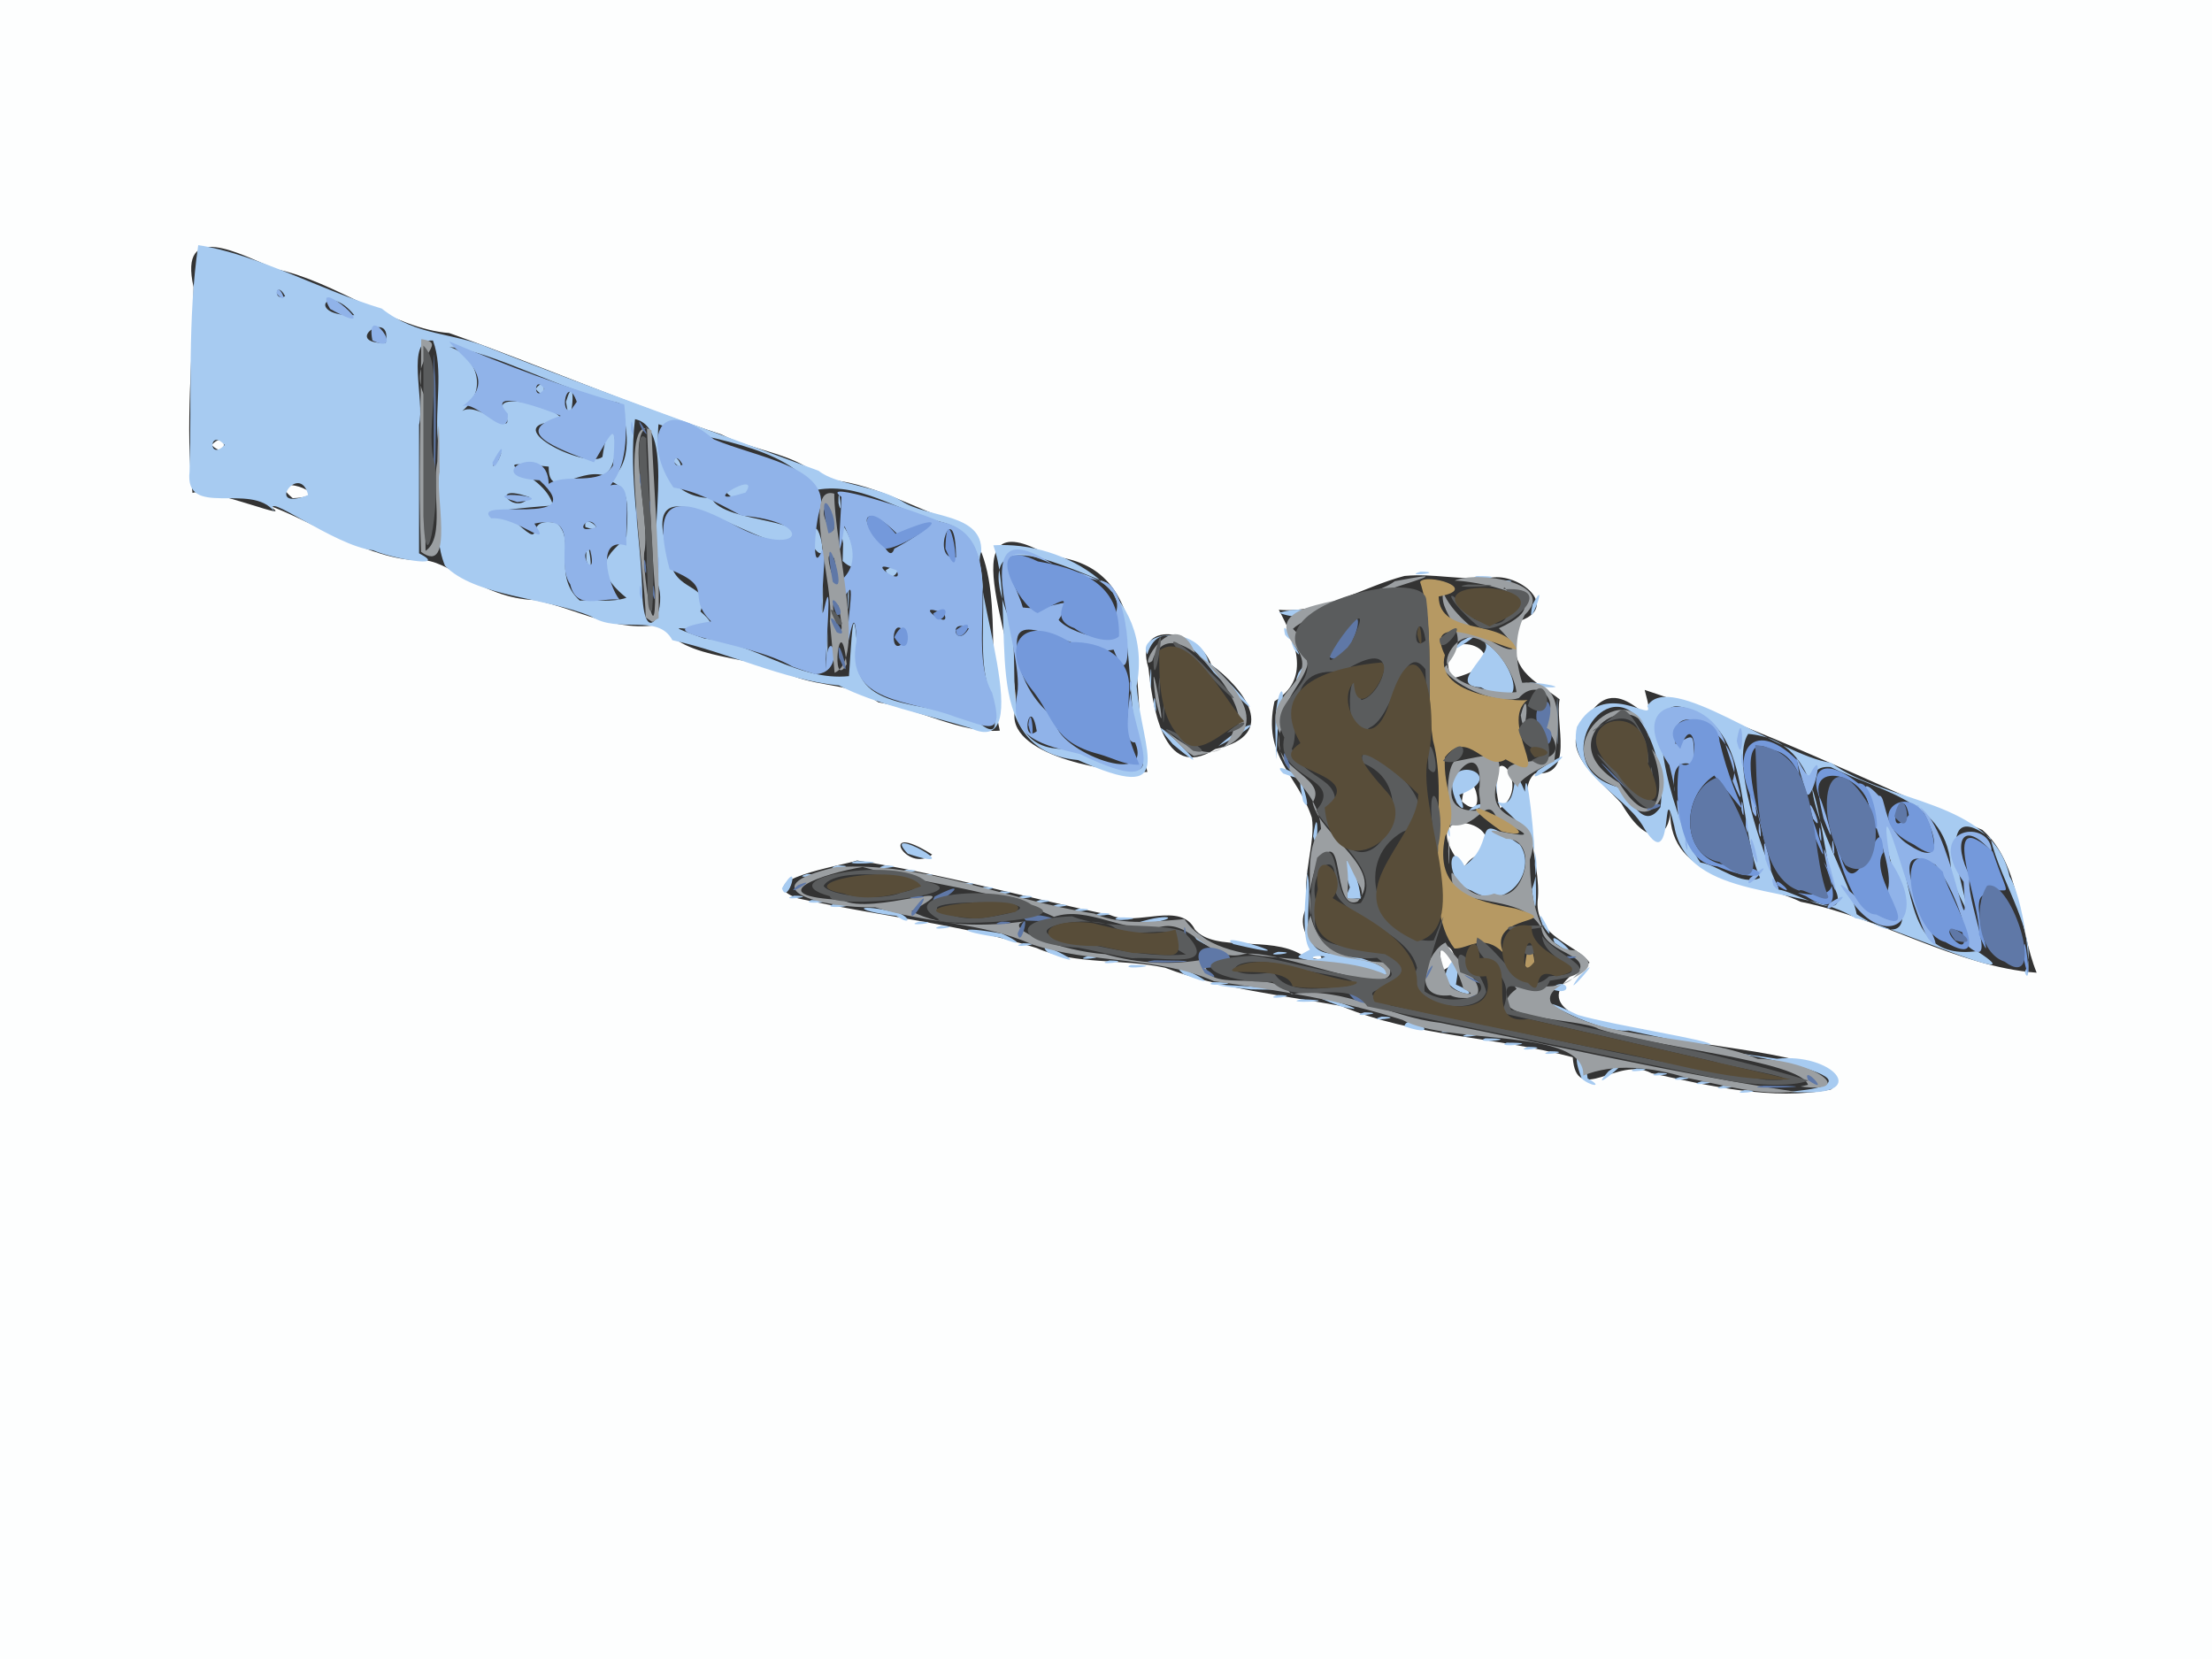 <?xml version="1.0" encoding="UTF-8" standalone="no"?>
<!-- Created with Inkscape (http://www.inkscape.org/) -->

<svg
   version="1.1"
   id="svg1"
   width="163.84"
   height="122.88"
   viewBox="0 0 163.84 122.88"
   xmlns="http://www.w3.org/2000/svg"
   xmlns:svg="http://www.w3.org/2000/svg">
  <rect x="0" y="0" width="163.84" height="122.88" fill="#333333" stroke="none"/>
  <defs
     id="defs1" />
  <g
     id="g1">
    <g
       id="g2">
      <path
         style="fill:#fdfefe"
         d="M 0,61.44 C 0,40.96 0,20.48 0,0 c 54.613,0 109.227,0 163.84,0 0,40.96 0,81.92 0,122.88 -54.613,0 -109.227,0 -163.84,0 C 0,102.4 0,81.92 0,61.44 Z m 136.045,18.904 c -0.595,-2.59 -10.786,-2.579 -14.387,-4.09 -4.618,-0.326 -9.03,-1.982 -3.922,-4.946 -0.982,-1.377 -4,-1.899 -3.85,-4.555 0.375,-2.859 -1.857,-8.27 -0.175,-9.473 2.979,0.278 1.435,-3.693 1.809,-5.482 -1.895,-1.481 -3.976,-2.063 -3.146,-5.739 3.202,-0.975 0.406,-3.465 -1.712,-3.299 -2.665,0.255 -4.374,-0.312 -6.632,-0.1 -3.109,0.804 -6.022,2.805 -9.311,2.505 1.357,2.537 2.316,5.175 -0.318,6.779 -0.915,4.138 1.702,5.392 2.764,8.618 0.305,1.818 -0.747,4.24 -0.336,6.567 -1.612,2.545 3.394,4.789 -0.408,3.599 C 94.061,69.267 90.001,70.574 88.507,68.853 87.455,66.713 84.201,68.66 82.241,67.777 75.989,66.492 69.734,64.711 63.485,63.736 c -1.163,0.394 -8.097,1.486 -4.365,2.808 5.894,1.302 12.077,1.909 17.662,3.673 2.851,1.267 6.294,0.768 9.514,1.462 4.053,1.56 8.963,2.079 13.036,2.834 5.443,2.293 11.403,2.245 17.158,3.796 0.264,3.678 3.347,-0.141 5.826,1.177 4.33,0.959 8.967,2.052 13.29,1.214 l 0.317,-0.259 z m -29.152,-8.488 c -1.048,-3.507 2.232,-0.988 0,0 z m 0.958,-8.307 c -2.96,-4.432 4.868,-2.333 1.28,-0.039 -0.75,0.445 -0.959,1.713 -1.28,0.039 z m 0.424,-4.19 c 0.508,-3.962 2.297,2.041 0,0 z m 2.715,0.095 c -1.023,-5.453 2.66,-1.358 0.129,0.414 l -0.122,-0.391 z m -3.577,-9.427 c -1.339,-4.471 6.129,-1.36 0.321,0.184 l -0.321,-0.184 z m 43.439,22.018 c -1.369,-3.362 -1.169,-8.081 -4.023,-10.577 -8.3,-3.534 -16.448,-7.567 -25.01,-10.367 1.351,4.941 -1.878,-2.505 -4.349,2.276 -2.287,2.143 1.171,4.473 2.622,6.134 2.128,3.647 3.621,2.269 3.61,0.566 -0.036,5.24 6.046,4.968 9.672,6.718 5.922,1.183 11.602,4.813 17.479,5.251 z M 69.046,63.297 c -4.152,-2.628 -1.931,1.473 0,0 z m 15.937,-6.121 c -1.466,-5.796 0.898,-15.319 -7.239,-15.988 -8.137,-4.758 -1.711,7.894 -2.601,11.655 -0.327,3.276 7.594,4.487 9.84,4.333 z m 5.028,-1.693 c 4.836,-1.052 2.079,-4.526 -0.293,-6.247 -0.919,-2.644 -5.807,-3.437 -4.659,0.221 0.296,2.584 1.013,8.566 4.952,6.027 z M 74.057,54.117 C 72.899,49.445 74.691,42.004 71.33,38.817 67.819,37.819 64.538,35.563 60.853,35.52 59.219,33.602 55.776,33.424 53.443,32.183 46.618,29.956 40.038,27.066 33.264,24.666 29.229,24.369 24.827,20.834 20.429,19.929 c -2.659,-1.118 -7.222,-3.647 -6.091,1.336 -0.038,5.049 -0.651,10.304 -0.08,15.244 1.34,-0.481 8.131,2.437 5.582,0.908 2.995,1.039 7.654,4.127 11.223,4.069 2.145,-0.122 4.489,2.816 8.552,2.961 3.112,0.626 6.108,2.495 9.347,1.775 1.721,2.811 6.758,2.231 9.707,3.831 2.414,0.903 4.355,0.539 6.389,1.966 2.991,0.492 6.163,2.322 8.999,2.098 z M 21.68,36.899 c -2.543,-2.116 3.813,-0.149 0,0 z m -6,-3.939 c 1.178,-1.288 1.228,1.252 0,0 z"
         id="path10" />
      <path
         style="fill:#a7cbf1"
         d="m 129.22,80.741 c 2.033,0.04 -1.448,0.422 0,0 z m 4.927,-0.077 c 6.358,-1.214 -13.186,-3.764 -2.532,-2.244 4.042,-0.452 6.88,2.664 1.941,2.484 -1.887,-0.002 -0.247,-0.087 0.591,-0.24 z M 127.62,80.421 c 2.033,0.04 -1.448,0.422 0,0 z m -10.466,-0.541 c -0.965,-2.463 0.248,-1.817 0.44,-0.006 1.29,0.717 0.142,0.568 -0.44,0.006 z m 8.866,0.221 c 2.033,0.04 -1.448,0.422 0,0 z m -6.893,-0.741 c 3.36,-2.4 -2.043,2.318 0,0 z m 5.293,0.421 c 2.033,0.04 -1.448,0.422 0,0 z m -1.6,-0.32 c 2.033,0.04 -1.448,0.422 0,0 z m -1.6,-0.32 c 2.033,0.04 -1.448,0.422 0,0 z m -6.4,-1.28 c 2.033,0.04 -1.448,0.422 0,0 z m -1.6,-0.32 c 2.033,0.04 -1.448,0.422 0,0 z m -1.62,-0.313 c 3.037,0.007 -1.048,0.43 0,0 z m 9.04,-0.892 c -2.689,0.226 -8.761,-3.548 -3.749,-1.155 2.692,0.787 10.07,1.898 9.81,2.204 -2.046,-0.089 -4.059,-0.648 -6.061,-1.049 z M 110,76.908 c 3.037,0.007 -1.048,0.43 0,0 z m -1.26,-0.327 c 2.033,0.04 -1.448,0.422 0,0 z m -4.724,-0.562 c 0.303,-1.161 3.19,1.062 0,0 z m 3.124,0.242 c 2.033,0.04 -1.448,0.422 0,0 z m -4.8,-0.96 c 2.033,0.04 -1.448,0.422 0,0 z m -1.28,-0.32 c 2.033,0.04 -1.448,0.422 0,0 z m -1.7,-0.421 c -5.451,-2.051 3.851,0.853 0,0 z m -2.954,-0.542 c 3.619,0.106 -1.793,0.352 0,0 z m -1.746,-0.317 c 2.033,0.04 -1.448,0.422 0,0 z m -2.02,-0.421 c -7.872,-0.805 6.617,0.153 0,0 z M 107.28,72.829 c -0.917,-0.401 1.239,-3.67 0.56,0.099 2.18,0.915 0.214,0.909 -0.56,-0.099 z m 7.6,0.421 c 1.184,-1.099 1.825,0.684 0,0 z M 89.84,72.748 c 3.037,0.007 -1.048,0.43 0,0 z M 116.96,72.32 c 2.407,-2.329 -1.659,2.28 0,0 z m -29.28,-0.16 c -1.864,-1.551 4.279,1.695 0,0 z m 11.04,-0.636 c -3.022,-0.728 -3.027,-0.432 -1.696,-1.188 -0.869,-1.145 -0.006,-6.106 -0.237,-5.767 0.683,1.987 -1.052,5.979 1.923,6.065 3.066,0.014 6.771,2.581 1.297,1.179 L 98.72,71.524 Z m -0.567,-0.677 c -1.533,-0.19 -0.887,0.505 0,0 z m 51.818,1.154 c 1.214,-2.396 -1.846,-6.756 -2.526,-9.896 -6.037,-4.701 0.912,11.285 -2.944,2.862 0.178,-5.562 -4.941,-6.191 -8.904,-8.152 -3.8,-0.352 1.403,8.122 1.927,10.901 6.722,4.36 1.202,-5.179 2.217,-6.716 2.342,3.344 0.766,10.242 6.692,9.449 4.891,3.157 -7.225,-2.213 -8.992,-2.432 -3.954,-2.551 -12.447,-1.202 -13.43,-6.812 -1.013,-4.29 0.111,4.26 -2.377,-0.112 -1.551,-2.426 -5.565,-3.9 -4.833,-7.255 1.967,-3.653 5.821,-0.212 5.214,-1.542 1.639,-2.741 9.786,3.678 13.605,4.2 4.05,3.028 11.979,2.688 13.223,8.406 1.317,2.238 1.734,8.776 1.13,7.098 z m -13.907,-5.79 c -1.685,-4.25 -0.61,-11.343 -6.579,-11.851 -1.299,1.98 0.929,8.499 2.266,11.533 1.112,0.122 4.913,2.472 4.314,0.318 z m -5.703,-1.188 c -1.823,-4.143 -0.447,-11.773 -6.129,-12.719 -2.735,8.83e-4 0.016,9.215 1.712,11.581 1.389,0.203 3.021,1.785 4.417,1.138 z m -7.376,-5.232 c 0.298,-1.986 -0.317,-4.812 -1.599,-6.54 -2.746,-3.345 -6.762,3.63 -1.613,5.026 1.007,0.685 1.881,3.388 3.212,1.515 z M 83.76,71.468 c 3.037,0.007 -1.048,0.43 0,0 z m -1.58,-0.327 c 2.033,0.04 -1.448,0.422 0,0 z m -4.561,-0.592 c -1.47,-1.391 4.374,1.717 0,0 z m 2.961,0.272 c 2.033,0.04 -1.448,0.422 0,0 z m 14.08,-0.32 c 2.033,0.04 -1.448,0.422 0,0 z m -3.3,-0.572 c -1.759,-1.144 6.528,1.531 0,-2.5e-5 z m 23.799,-0.089 c -0.752,-1.394 2.812,1.949 0,0 z m -39.379,0.021 c 2.033,0.04 -1.448,0.422 0,0 z M 88.634,69.592 c -1.687,-2.135 3.316,2.008 0,0 z M 74.08,69.44 c -3.299,-0.463 -3.205,-0.889 0.115,-0.292 1.184,0.505 1.81,1.066 -0.115,0.292 z m 40.16,-0.96 c -0.785,-2.271 1.521,2.296 0,0 z m -44.54,0.101 c 2.033,0.04 -1.448,0.422 0,0 z m -1.6,-0.32 c 2.033,0.04 -1.448,0.422 0,0 z m 16.087,0.101 c 2.673,-0.854 3.479,-0.234 0.118,0.107 z M 66.4,67.84 c -3.47,-0.416 -3.012,-0.999 0.19,-0.207 0.914,0.397 0.815,0.915 -0.19,0.207 z m 16.4,0.108 c 3.037,0.007 -1.048,0.43 0,0 z m -1.26,-0.327 c 2.033,0.04 -1.448,0.422 0,0 z m -1.6,-0.32 c 2.033,0.04 -1.448,0.422 0,0 z m -18.26,-0.313 c 3.037,0.007 -1.048,0.43 0,0 z m 16.66,-0.007 c 2.033,0.04 -1.448,0.422 0,0 z m 35.121,-1.112 c 1.488,-3.796 -2.239,-5.805 -2.544,-6.491 1.883,0.848 0.733,-3.833 2.034,-0.736 0.098,-2.764 0.803,4.177 0.736,5.415 0.099,0.635 0.203,5.283 -0.226,1.812 z m -53.381,0.799 c 3.037,0.007 -1.048,0.43 0,0 z m 16.98,-0.007 c 2.033,0.04 -1.448,0.422 0,0 z m -18.24,-0.32 c 2.033,0.04 -1.448,0.422 0,0 z m 16.96,0 c 2.033,0.04 -1.448,0.422 0,0 z m 24.2,-0.615 c -1.139,-3.512 0.504,-1.946 0.82,0.834 -0.804,-0.07 -1.362,0.362 -0.82,-0.834 z m -42.06,0.068 c 1.5,-2.527 0.439,1.422 0,0 z m 16.26,0.227 c 2.033,0.04 -1.448,0.422 0,0 z m 34.794,-0.06 c -2.059,-0.587 -1.675,-4.073 -0.501,-1.822 2.577,-1.912 0.256,-4.234 4.114,-1.568 1.298,1.874 -0.893,5.088 -3.613,3.39 z M 72.9,65.701 c 2.033,0.04 -1.448,0.422 0,0 z m -1.94,-0.313 c 3.037,0.007 -1.048,0.43 0,0 z M 59.78,64.741 c 2.033,0.04 -1.448,0.422 0,0 z m 8.64,0 c 2.033,0.04 -1.448,0.422 0,0 z m -1.28,-0.32 c 2.033,0.04 -1.448,0.422 0,0 z m -5.12,-0.32 c 2.033,0.04 -1.448,0.422 0,0 z m 3.52,0 c 2.033,0.04 -1.448,0.422 0,0 z m -2.094,-0.323 c 3.619,0.106 -1.793,0.352 0,0 z m 3.791,-0.544 c -2.25,-2.373 4.98,1.632 0,0 z m 30.026,-1.293 c 0.426,-3.004 0.401,1.616 0,0 z m 9.963,-0.368 c -0.016,-1.889 0.366,1.499 0,0 z M 108.8,60.034 c 0.831,-0.899 1.911,-0.297 0,0 z M 96.52,59.348 c -0.803,-3.919 0.961,1.561 0,0 z m 11.384,0.108 c -1.845,-4.047 4.433,-2.197 0.185,-0.584 0.11,0.255 0.666,1.658 -0.185,0.584 z m 2.903,-1.856 c 0.103,-4.479 0.088,4.252 0,0 z M 79.853,56.297 c -7.744,-0.726 -4.375,-10.493 -6.276,-15.907 5.278,-0.345 11.919,3.457 10.612,10.419 0.39,4.916 3.156,8.84 -4.336,5.488 z m 4.807,0.076 c -1.502,-4.035 -0.316,-10.044 -2.709,-13.223 -4.103,-1.592 -10.144,-4.676 -7.213,2.673 1.125,3.411 -1.178,9.626 4.067,9.655 1.445,0.132 6.089,2.783 5.855,0.895 z m 10.389,0.919 c -1.341,-1.35 3.331,1.223 0,0 z M 113.92,57.054 c 4.725,-3.022 -1.533,1.892 0,0 z M 86.865,55.12 c -3.504,-4.067 4.78,4.003 0,0 z m 7.598,-1.081 c -0.035,-3.399 1.123,-4.028 0.191,-0.285 -0.127,2.311 -0.116,3.978 -0.191,0.285 z M 90.248,55.259 c 2.414,-2.157 3.845,-1.985 0,0 z m 25.054,-1.819 c 0.089,-5.935 0.104,5.849 0,0.032 z m -43.462,0.474 c -3.193,-0.973 -7.056,-1.765 -9.69,-3.144 -4.124,-0.402 -8.213,-2.453 -12.35,-3.352 -1.055,-2.017 -3.949,-0.436 -6.009,-1.761 -3.393,-1.416 -8.607,-1.464 -10.831,-3.751 -1.064,-2.592 -0.24,-6.258 -0.524,-9.309 -0.251,-2.405 0.442,-5.204 -0.368,-7.375 -2.07,-0.161 -0.577,4.459 -1.028,6.241 0,3.173 0,6.346 0,9.518 2.339,1.207 -2.19,0.336 -3.395,-0.22 C 24.731,40.437 19.271,36.165 20.32,37.898 18.596,35.656 13.634,38.482 14.041,34.917 14.204,29.366 13.887,23.529 14.683,18.156 c 4.345,0.664 9.115,3.353 13.588,4.698 2.678,2.098 5.158,1.707 8.064,2.952 8.059,3.162 16.187,6.047 24.301,9.065 1.327,1.068 4.262,1.087 6.141,2.236 1.921,1.293 6.033,0.86 5.903,3.768 -0.993,2.123 4.397,15.527 -0.841,13.038 z m 1.71,-2.142 c -2.08,-3.92 1.419,-11.845 -3.847,-13.112 -3.172,-0.768 -6.166,-3.114 -9.515,-2.311 -1.424,-3.365 -9.028,-4.026 -11.414,-4.928 -0.313,3.427 1.356,5.47 3.925,5.473 0.859,1.957 8.578,1.485 5.453,3.402 -3.449,-0.537 -11.196,-6.563 -8.552,0.964 0.244,2.724 3.103,1.853 2.281,4.031 3.267,2.761 -5.178,0.074 0.298,2.003 3.733,0.313 6.916,3.179 10.701,2.786 0.176,-2.339 0.312,-6.442 0.643,-1.793 -0.548,4.801 6.272,3.443 9.174,5.398 1.785,1.315 0.587,-1.659 0.853,-1.914 z M 61.216,48 c 0.107,-5.048 0.108,4.919 0,0.122 z m -0.329,-3.52 c 0.103,-4.479 0.088,4.252 0,0 z m 1.907,-0.32 c 0.134,-3.293 0.081,3.317 0,0 z m 2.806,-1.92 c 1.768,-1.183 0.526,1.468 0,0 z m -3.152,-1.978 c -0.776,-4.217 2.412,3.516 -0.036,1.292 0.012,-0.431 0.024,-0.861 0.036,-1.292 z m -2.135,0.347 c -0.22,-4.022 1.438,1.835 0,0 z m 1.792,-3.355 c -0.017,-1.888 0.366,1.499 0,0 z m -8.294,-0.768 c 3.169,-2.474 1.437,1.679 0,0 z m -3.892,-2.264 c 0.048,-1.078 1.121,1.199 0,0 z m -1.125,9.271 c -0.983,-3.346 1.438,-11.778 -1.759,-12.445 -0.521,4.18 0.46,8.779 0.543,13.087 0.214,3.877 1.735,1.234 1.216,-0.642 z m -2.395,0.785 c -3.157,-2.528 -0.647,-3.608 4e-6,-4.545 0.185,-2.826 0.106,-3.615 -1.329,-4.162 1.934,-1.103 1.415,-4.349 0.777,-5.729 -4.147,-0.864 -9.331,-3.831 -12.568,-4.14 1.584,0.386 3.18,2.882 0.96,4.738 1.3,-0.814 4.311,2.55 3.026,-0.124 -0.67,-1.297 4.353,-0.191 4.35,0.888 -5.272,0.07 1.802,3.628 3.008,2.638 0.694,-4.879 1.712,0.731 0.053,1.346 -1.948,-0.48 -4.049,1.897 -4.036,-0.626 -5.609,-0.585 -0.32,0.275 0.32,2.88 -1.612,0.105 -7.577,0.633 -3.228,0.81 3.185,2.987 0.633,-0.071 3.486,0.482 1.534,1.287 -0.398,3.824 1.724,5.748 1.14,-0.062 2.357,0.156 3.457,-0.203 z m -2.977,-2.802 c -0.034,-3.2 0.762,2.256 0,0 z m -0.063,-2.434 c -0.225,-1.171 1.91,0.637 0,0 z m -1.44,-9.28 c 0.854,-2.852 0.421,2.945 0,0 z m -2.24,-0.96 c 0.818,-1.148 0.818,1.148 0,0 z m -0.467,8.021 c -3.197,-1.134 -1.094,1.453 0,0 z M 22.826,36.666 c -0.631,-2.523 -3.318,1.314 -3e-6,0 z M 36.922,34.063 c 0.791,-1.729 -1.254,1.592 0,0 z M 16.64,32.96 c -1.178,-1.288 -1.228,1.252 0,0 z m 11.925,-7.551 c 0.563,-2.658 -3.398,0.033 0,0 z m -2.325,-2.065 c -2.016,-2.517 -3.609,0.109 0,0 z M 21.12,21.939 c -0.676,-1.271 -0.944,0.438 0,0 z m 64.345,30.354 c -0.017,-1.888 0.366,1.499 0,0 z m 4.419,-2.498 c -1.155,-1.561 -3.91,-4.419 -4.911,-1.325 -0.884,-1.596 3.747,-2.377 4.551,0.573 2.579,2.441 5.175,5.674 0.359,0.752 z m 19.819,1.121 c -2.934,-0.13 1.741,-2.987 -0.042,-3.467 2.092,0.752 4.235,5.94 0.042,3.467 z m 4.377,-0.036 c -2.996,-0.82 3.659,0.216 0,0 z m -28.909,-0.64 c 0.194,-2.373 0.066,2.427 0,0 z m 11.01,-0.414 c 1.022,-1.476 -0.7,1.827 0,0 z m -0.32,-1.732 c -0.771,-1.738 1.084,1.41 0,0 z M 108.232,47.496 c 3.225,-1.764 -2.088,1.899 0,0 z M 95.187,47.019 c -0.391,-1.605 1.042,1.219 0,0 z m -0.466,-1.636 c 3.11,-0.82 2.402,0.925 0,0 z m 18.793,-0.608 c 1.366,-2.503 -0.567,2.622 0,0 z M 111.3,42.981 c 2.033,0.04 -1.448,0.422 0,0 z m -1.94,-0.313 c 3.037,0.007 -1.048,0.43 0,0 z m -4.14,-0.327 c 2.033,0.04 -1.448,0.422 0,0 z"
         id="path9" />
      <path
         style="fill:#90b3e9"
         d="m 145.804,70.119 c -0.264,-1.968 -1.252,-4.542 -2.44,-6.06 -5.152,-2.798 1.906,8.14 -0.53,5.476 -1.145,-1.602 -4.001,-13.367 -2.842,-5.797 3.126,4.637 -0.403,6.701 -2.953,2.848 -3.082,-4.069 5.301,5.438 2.722,-0.494 0.998,-2.162 -3.544,-10.267 -0.603,-7.15 0.565,-0.098 0.225,2.107 1.953,3.452 4.068,2.881 1.184,-3.207 0.839,-2.744 2.609,1.05 3.937,12.345 3.492,5.667 -3.01,-4.146 2.063,-4.711 2.076,-2.23 -2.159,-2.494 -2.943,-0.705 -1.594,1.829 -0.497,1.466 2.235,7.135 -0.121,5.202 z M 135.52,66.88 c 2.574,-1.529 -0.922,1.43 0,0 z m -0.111,-2.289 c -1.217,-5.542 1.723,4.933 0,0 z m -4.062,0.988 c -0.391,-1.605 1.042,1.219 0,0 z M 129.6,65.066 c 2.611,-2.256 -0.689,1.47 0,0 z m 1.16,-1.426 c -0.483,-3.834 1.114,3.217 0,0 z m -0.977,-0.463 c -0.515,-3.353 1.103,2.691 0,0 z m 5.922,-0.324 c -0.016,-1.889 0.366,1.499 0,0 z m -10.88,-0.32 c -0.016,-1.889 0.366,1.499 0,0 z m 9.92,-0.64 c -0.016,-1.889 0.366,1.499 0,0 z m -4.48,-0.32 c -0.016,-1.889 0.366,1.499 0,0 z m 4.801,-0.96 c -1.21,-5.1 1.692,4.478 0,0 z m -5.761,0.64 c -0.016,-1.889 0.366,1.499 0,0 z M 124.32,60.48 c -0.521,-3.903 1.126,3.168 0,0 z m 9.96,0.148 c -0.833,-2.891 1.13,1.585 0,0 z m -4.475,-0.535 c -0.875,-5.194 0.986,2.023 0,0 z m -0.82,-0.119 c -0.016,-1.889 0.366,1.499 0,0 z m -0.655,-2.132 c 1.116,-3.043 -4.83,-6.886 -4.224,-2.728 1.535,-0.799 1.263,-0.885 1.424,1.582 -2.82,-1.19 -0.667,4.877 -1.88,-0.025 -3.798,-5.563 3.242,-5.5 4.207,-1.346 0.097,0.24 1.994,6.193 0.473,2.517 z m 5.459,0.878 c -1.602,-5.163 -0.089,-0.762 0.262,-1.341 1.298,-2.469 0.09,2.392 -0.262,1.341 z M 80,55.854 c -2.587,-0.636 -5.364,-1.116 -4.656,-4.455 0.602,-3.413 -4.333,-14.143 2.644,-9.601 -5.282,-2.423 -2.687,1.495 -2.228,3.196 2.443,0.342 4.164,-1.448 2.65,0.922 1.146,1.354 6.016,2.094 3.891,0.164 2.56,-3.684 -7.151,-4.584 -0.415,-2.943 1.885,0.545 2.232,9.196 0.597,4.98 -2.635,0.599 -7.827,-3.714 -7.094,0.123 0.057,2.156 1.589,4.225 2.857,4.995 -0.7,2.026 7.319,5.401 5.831,1.758 -1.413,0.084 0.197,-5.448 -0.401,-4.424 0.062,4.259 3.901,8.925 -3.676,5.285 z m -3.205,-1.694 c -0.494,-2.871 -1.269,0.986 0,0 z m 52.19,2.293 c -0.016,-1.889 0.366,1.499 0,0 z M 128.64,54.88 c 0.498,-3.051 0.554,2.433 0,0 z M 70.72,53.085 c -3.227,-1.263 -8.215,-0.928 -7.278,-5.611 -0.167,-4.367 -0.965,3.726 -0.568,-1.768 0.535,-4.548 -0.578,0.483 -0.451,-2.828 1.364,-1.327 0.455,-3.128 0.127,-3.915 -0.668,4.131 -0.282,-0.349 -0.224,-2.154 -1.835,-1.314 5.39,0.975 7.281,1.822 5.43,1.001 1.742,8.946 3.879,12.681 0.95,3.38 -0.247,2.558 -2.765,1.773 z m -3.52,-5.885 c -1.191,-2.438 -1.483,2.292 0,0 z m 4.56,-0.644 c -1.592,-0.868 -0.99,1.602 0,0 z m -1.84,-1.116 c -2.665,-1.062 0.704,1.447 0,0 z m -3.52,-3.2 c -2.665,-1.062 0.704,1.447 0,0 z m 4.413,-0.96 c -0.049,-4.842 -2.008,0.325 0,0 z m -4.573,-0.64 c 2.193,-1.156 4.141,-2.74 0.278,-1.032 -2.323,-2.391 -3.274,-1.342 -1.059,0.806 0.165,0.265 0.539,0.965 0.781,0.226 z m -7.52,8.748 c -3.353,-1.997 -11.747,-2.45 -6.05,-3.362 -1.944,-1.941 0.428,-2.449 -3.07,-3.856 -1.485,-5.537 0.621,-5.589 5.101,-3.114 4.552,2.328 5.895,-0.389 0.219,-0.868 -1.93,-1.025 -3.347,-1.807 -5.033,-2.076 -2.202,-3.127 -1.428,-7.245 2.995,-3.567 3.124,1.329 8.33,1.981 7.918,4.972 -0.497,1.216 -0.754,5.927 0.295,2.663 0.07,1.038 -0.487,6.498 -0.055,4.943 0.693,-3.26 0.057,3.19 0.13,4.462 0.073,-4.053 1.736,0.246 -0.774,0.353 l -0.781,-0.24 -0.895,-0.31 z M 55.226,36.48 c 1.259,-1.836 -3.966,1.251 0,0 z m -4.666,-2.061 c -0.676,-1.271 -0.944,0.438 0,0 z m -8.32,8.869 c -1.256,-1.843 1.024,-5.283 -2.659,-4.505 1.44,2.091 -1.322,-0.556 -3.202,-0.391 -1.715,-1.669 7.577,0.822 3.579,-2.82 -4.674,-0.228 0.628,-3.125 0.682,0.269 1.263,-0.85 3.757,0.221 4.768,-1.368 0.242,-3.382 0.077,-2.752 -1.416,-0.232 -2.907,-1.079 -6.133,-2.273 -2.457,-3.44 -0.436,-0.219 -5.837,-2.298 -3.92,-0.154 0.088,2.251 -2.366,-1.09 -3.376,-0.547 2.89,-2.107 -0.322,-3.799 -0.96,-4.809 4.228,1.797 8.54,3.4 12.96,4.668 0.239,2.199 0.202,4.518 -1.023,5.994 1.733,-0.469 1.081,2.202 1.183,4.457 -2.312,-0.711 -1.357,2.958 -0.508,4.011 -1.431,-0.184 -3.19,0.838 -3.653,-1.133 z m 1.469,-2.566 c -1.059,0.258 0.605,2.378 0,0 z m 0.452,-1.682 c -0.532,-1.174 -1.862,0.68 0,0 z m -1.44,-9.28 c -0.771,-2.133 -1.314,1.079 -0.4,0.56 z m -2.4,-0.96 c -0.818,-1.148 -0.818,1.148 0,0 z m 7.065,15.173 c -0.017,-1.888 0.366,1.499 0,0 z m 1.305,-2.053 c 0.194,-2.373 0.066,2.427 0,0 z m -1.588,-4 c 0.172,-3.074 0.021,3.025 0,0 z m -8.788,-0.735 c -3.416,-0.981 3.65,-0.351 0,0 z m -1.835,-2.926 c 1.493,-2.789 0.108,1.311 0,0 z m 10.265,-2.446 c -0.017,-1.888 0.366,1.499 0,0 z M 27.584,25.216 c -0.592,-3.038 2.662,1.278 0,0 z M 24.45,22.88 c -1.667,-2.87 4.652,2.597 0,0 z M 20.48,21.741 c 0.048,-1.078 1.121,1.199 0,0 z"
         id="path8" />
      <path
         style="fill:#7499db"
         d="m 149.884,70.943 c -0.036,-3.608 0.793,3.761 0,0 z m -5.793,-1.169 c -2.745,-0.662 -3.962,-9.065 -0.188,-5.2 0.259,1.481 4.142,7.539 0.188,5.2 z m 1.253,-0.718 c -2.494,-1.068 0.798,2.487 0,0 z m 1.234,0.174 c 0.208,-2.244 -3.157,-9.906 1.021,-6.143 1.496,4.36 1.281,2.095 -0.752,3.258 -1.016,0.536 1.199,6.138 -0.268,2.885 z m 2.887,0.023 c -0.016,-1.889 0.366,1.499 0,0 z m -10.503,-1.519 c -2.289,0.028 -3.81,-8.649 -2.794,-5.033 1.255,5.991 3.116,-3.86 3.333,0.427 -1.307,1.762 3.445,6.635 -0.539,4.606 z M 133.76,66.373 c -2.412,-0.932 3.812,1.472 1.353,-2.502 -0.183,-0.334 2.285,4.889 -1.353,2.502 z m -2.078,-0.769 c -0.566,-1.058 1.76,1.108 0,0 z m -4.481,-1.43 c -3.237,-0.282 -3.134,-6.19 -2.787,-7.636 1.732,1.01 1.122,-4.387 0.044,-1.07 -2.176,-2.343 2.736,-3.251 2.907,-0.55 1.227,5.161 3.165,6.704 -0.392,2.523 -2.632,1.727 -2.419,6.328 1.026,6.654 3.38,0.05 3.028,1.667 -0.798,0.08 z m 2.898,-4.302 c -2.2,-4.027 -0.393,-6.902 3.008,-3.575 0.859,6.173 1.016,-0.513 -1.912,-0.747 -4.415,-2.74 2.422,14.651 -0.519,6.675 -0.192,-0.784 -0.385,-1.568 -0.577,-2.352 z m -0.62,3.316 c -0.803,-3.919 0.961,1.561 0,0 z m 4.94,-1.188 c -1.816,-6.408 2.083,4.924 0,0 z m 7.348,0.562 c -4.587,-2.196 0.43,-5.521 1.372,-0.722 0.233,1.081 0.336,1.901 -1.372,0.722 z m -0.384,-2.19 c -0.539,-2.82 -1.925,2.308 0,0 z m -2.856,-0.37 c -0.456,-3.205 -6.052,-3.818 -2.868,0.729 -2.16,-3.117 -1.128,-5.208 1.988,-2.705 1.44,-0.193 1.787,6.018 0.88,1.977 z M 81.44,55.868 c -3.564,-0.921 -3.3,-2.72 -5.083,-4.882 -2.366,-3.066 -0.697,-5.664 2.901,-3.423 2.4,-0.073 4.657,1.093 4.356,3.825 -0.064,2.836 -0.36,2.518 0.777,5.251 -1.033,0.053 -1.992,-0.503 -2.951,-0.772 z m -5.275,-2.188 c 0.256,-2.046 0.57,2.401 0,0 z m -9.925,-6.48 c 1.191,-2.438 1.483,2.292 0,0 z m 13.343,-0.67 c -2.622,-0.922 1.288,-3.289 -2.726,-1.12 -1.383,-0.492 -4.281,-5.909 0.015,-3.828 4.311,0.722 6.099,2.363 6.008,5.548 -0.669,0.652 -2.485,-0.001 -3.297,-0.599 z m -8.793,0.14 c 1.982,-1.411 0.167,1.493 0,0 z m -1.67,-1.231 c 1.768,-1.183 0.526,1.468 0,0 z m 0.905,-4.8 c 0.113,-4.688 1.617,3.821 0,0 z m -4.425,0 c -2.212,-1.705 -1.633,-3.909 0.737,-1.107 5.708,-2.411 0.719,1.06 -0.737,1.107 z"
         id="path7" />
      <path
         style="fill:#9b9fa2"
         d="m 124.969,79.841 c -2.709,-0.843 -5.479,-1.089 -7.697,-0.175 0.145,-3.589 -9.977,-2.221 -13.389,-4.122 -4.578,-1.459 -9.173,-2.193 -13.96,-2.862 -4.171,-1.872 -9.099,-1.274 -13.504,-2.739 -3.628,-1.64 -7.907,-1.546 -11.603,-2.743 -3.827,0.103 -9.59,-1.441 -2.896,-2.973 6.549,-0.431 12.713,2.459 19.12,3.439 2.213,0.963 4.712,0.55 6.688,0.414 2.863,4.145 10.424,2.063 14.95,4.122 -0.039,-1.929 -7.319,-0.273 -5.591,-4.42 0.014,-2.193 -0.442,-5.02 0.758,-6.384 -0.233,-3.374 -3.5,-4.015 -3.06,-7.129 -1.507,-2.785 2.935,-3.724 1.311,-6.158 -3.35,-3.999 4.51,-3.072 7.222,-5.064 7.467,-1.417 -5.7,1.713 -7.554,3.532 3.091,2.824 -1.019,4.378 -0.726,7.143 -1.686,3.171 3.479,3.681 2.186,5.724 0.574,2.516 5.459,4.908 3.329,7.331 -2.049,0.846 -0.788,-6.507 -3.129,-2.485 -1.429,4.617 0.793,6.949 5.363,6.993 1.692,3.525 -8.505,-1.346 -10.856,-0.565 -2.498,0.5 -3.729,-2.685 -6.043,-2.049 -2.565,0.526 -5.299,-1.628 -7.817,-0.76 -4.383,-2.094 -9.47,-2.379 -14.173,-3.694 -2.856,0.464 -7.813,2.145 -1.48,2.446 2.044,1.217 9.965,-1.867 5.102,0.822 2.194,1.228 5.597,1.114 8.313,0.774 -1.681,0.506 2.941,2.226 6.035,2.415 2.451,0.706 4.93,0.837 7.438,0.373 -0.433,2.855 4.789,0.517 6.346,2.586 3.921,-0.613 7.138,1.688 10.986,2.118 8.764,1.741 17.486,3.77 26.321,5.107 -2.74,0.301 -5.33,-0.493 -7.991,-1.017 z M 100.8,65.778 c -1.778,-3.407 -0.693,-2.136 -1.02,0.743 0.618,0.013 1.333,0.371 1.02,-0.743 z m 33.12,14.578 c -0.553,-1.792 -11.45,-2.773 -15.52,-4.149 -1.263,-0.798 -9.198,-0.668 -6.067,-2.966 -0.777,-0.753 2.549,0.387 3.957,-0.601 2.499,-2.024 -1.862,-1.786 -2.115,-3.885 -1.205,-2.222 -4.412,-1.7 -6.495,-2.717 -0.619,-3.635 0.404,1.169 2.995,0.145 2.202,0.906 3.455,-4.069 0.88,-4.054 -4.08,-1.743 5.147,1.128 -0.638,-1.394 -0.795,-2.097 -1.416,0.729 -3.456,0.378 0.101,1.427 -0.706,-3.526 0.236,-4.701 2.615,-0.473 3.993,-1.191 3.087,1.908 -0.554,3.041 3.775,1.639 2.532,5.36 0.002,2.373 0.486,6.678 3.395,6.72 3.166,1.809 -2.624,2.14 -1.832,3.891 3.769,2.921 10.618,2.167 15.311,4.133 4.263,0.125 7.407,2.596 3.169,2.053 l 0.4,-0.087 z M 109.587,58.303 c 0.357,-4.95 -4.639,1.773 -0.313,1.748 0.726,-0.07 0.124,-1.273 0.313,-1.748 z m -2.164,15.414 c -3.145,0.357 -1.615,-3.383 -0.345,-3.904 0.382,0.963 3.637,3.544 1.914,4.108 -0.528,-0.01 -1.063,0.053 -1.569,-0.203 z M 108.4,73.254 c -0.552,-2.198 -2.892,-4.966 -1.012,-0.343 -0.012,0.588 2.657,1.057 1.012,0.343 z m -1.126,-10.214 c 0.134,-3.293 0.081,3.317 0,0 z m 12.533,-4.74 c -6.377,-2.457 1.348,-9.194 2.322,-3.49 -0.488,-4.452 -7.772,-0.188 -2.204,3.169 2.617,4.168 3.746,0.627 2.411,-2.5 2.342,2.881 -0.392,7.085 -2.508,2.844 z m -7.363,0.02 c -3.45,-3.416 5.709,-0.177 1.77,-4.813 1.62,-1.444 -0.297,-3.437 -1.707,-1.811 -1.372,0.528 -4.553,-0.706 -5.62,-2.157 2.627,-2.649 -0.377,-3.774 8e-4,-5.7 1.107,2.95 7.694,6.286 4.133,2.696 5.437,-2.472 -2.389,-3.552 -3.281,-3.53 1.688,-0.763 7.686,0.165 5.195,2.541 -0.824,1.521 -0.694,3.486 -0.185,5.028 3.402,-0.367 2.618,3.65 2.372,5.825 -1.312,0.597 -2.734,1.4 -2.677,1.92 z m -0.124,-7.056 c -0.198,-2.018 -3.218,-5.909 -4.929,-3.012 -1.338,2.418 3.591,3.201 4.929,3.012 z m -25.297,3.536 c -2.668,-2.847 2.919,3.755 4.322,-0.667 2.146,-0.894 -4.488,-9.794 -6.004,-5.173 -1.263,0.975 1.582,-4.41 3.171,-0.609 3.594,2.521 6.442,6.518 -0.089,7.649 l -0.535,-0.352 -0.866,-0.848 z m -1.423,-2.96 c -0.703,-5.675 1.237,4.951 0,0 z M 112.64,52.979 c 0.743,-2.842 0.369,2.513 0,0 z M 61.465,46 c 0.381,-2.357 -2.11,-10.137 0.328,-9.435 -0.005,3.752 2.409,12.216 0.025,13.267 -0.118,-1.277 -0.235,-2.555 -0.353,-3.832 z m 1.25,3.2 c -0.501,-4.56 -1.259,2.165 0,0 z M 62.11,44.888 c -1.269,-1.286 0.909,4.557 0,0 z m -0.32,-3.52 c -1.313,-1.5 0.984,4.908 0,0 z m -0.325,-3.711 c -1.45,-0.435 1.147,3.901 0,0 z m -13.641,8.077 c -0.003,-3.42 -2.142,-15.553 0.429,-13.85 0.194,4.633 0.618,9.266 0.53,13.904 l -0.472,0.278 -0.486,-0.333 z m 0.704,-1.974 c -0.334,-4.023 -0.432,-8.061 -0.61,-12.093 -1.481,0.632 0.216,6.707 -0.17,9.12 -0.29,0.694 0.814,8.23 0.781,2.973 z M 31.184,40.874 c -0.215,-5.247 -0.003,-10.503 0.016,-15.754 2.22,0.31 -1.046,1.345 0.19,4.093 0.043,3.862 0.087,7.725 0.13,11.587 1.476,-0.971 0.425,-4.558 0.87,-6.597 0.107,-4.493 0.148,-2.543 0.174,0.773 -0.392,1.263 1.165,7.75 -1.38,5.898 z"
         id="path6" />
      <path
         style="fill:#b69963"
         d="m 112.96,71.52 c 0.358,-3.677 1.381,2.096 0,0 z m -5.229,-1.263 c -2.567,-3.295 -0.309,-10.744 -1.592,-15.41 -0.574,-3.778 0.194,-8.281 -0.955,-11.745 0.402,-0.68 4.584,0.505 1.376,1.079 0.052,3.004 4.903,1.581 5.76,3.908 -0.707,0.096 -7.091,-3.252 -5.298,0.437 -0.873,3.093 5.648,3.473 6.12,3.314 -2.252,1.718 2.318,6.716 -1.621,4.402 -1.5,1.002 -2.769,-2.357 -4.492,-0.16 -0.193,2.391 1.141,4.029 0.015,5.853 -0.851,4.078 2.087,4.787 5.174,5.352 4.085,1.233 -2.186,0.287 -0.858,3.304 -1.486,-1.521 -2.601,-0.298 -3.629,-0.334 z m 3.477,-8.688 c -6.063,-4.316 4.892,1.215 0,0 z"
         id="path5" />
      <path
         style="fill:#5f78a7"
         d="m 130.64,80.411 c 6.518,0.043 -2.66,0.324 0,0 z m 3.28,-0.411 c -0.501,-1.284 1.856,1.264 0,0 z m -33.581,-5.93 c -1.779,-1.769 2.392,0.972 0,0 z m 8.141,0.048 c 1.731,-1.18 1.496,0.348 0,0 z m 0.64,-1.477 c -2.233,-1.292 2.224,0.908 0,0 z m -19.878,-0.56 c -2.378,-3.785 5.294,-0.772 -0.104,-0.366 0.719,0.317 1.325,1.007 0.104,0.366 z m 16.538,-0.174 c 1.022,-1.476 -0.7,1.827 0,0 z M 148.48,71.231 c -1.901,-0.63 -2.365,-3.965 -1.294,-5.631 1.861,-0.55 4.479,7.986 1.294,5.631 z M 85.52,71.131 c 6.518,0.043 -2.66,0.324 0,0 z M 116.1,70.821 c 2.033,0.04 -1.448,0.422 0,0 z m 28.728,-1.161 c -1.733,-2.297 2.711,0.715 0,0 z M 87.705,69.253 c -0.017,-1.888 0.366,1.499 0,0 z M 75.374,69.142 c 1.138,-2.632 0.249,1.412 0,0 z m -1.194,-0.881 c 2.033,0.04 -1.448,0.422 0,0 z m 1.82,-0.078 c -1.35,-1.095 5.14,0.256 0,0 z m -8.48,-0.632 c 2.131,-2.822 -0.182,1.352 0,0 z M 69.234,66.4 c 3.717,-1.885 -0.916,1.555 0,0 z m -1.454,-0.059 c 2.033,0.04 -1.448,0.422 0,0 z M 133.28,65.974 c -3.504,-1.119 -3.109,-8.952 -3.274,-10.798 5.158,0.533 3.856,7.54 5.413,11.237 -0.039,0.589 -2.017,-0.727 -2.139,-0.44 z M 59.115,65.56 c 1.909,-0.757 -1.388,1.136 0,0 z M 127.36,63.852 c -3.035,-0.571 -2.692,-5.433 -0.191,-6.252 1.138,0.719 5.366,10.24 0.191,6.252 z m 9.331,0.228 c -2.541,-3.926 -1.351,-9.709 1.754,-4.402 0.98,1.385 0.548,5.85 -1.754,4.402 z m 3.627,-3.607 c 0.733,-3.201 1.688,2.134 0,0 z M 121.92,60.034 c 0.831,-0.899 1.911,-0.297 0,0 z m -2.42,-2.514 c -3.169,-3.415 3.52,3.337 0,0 z M 95.15,56.466 c -0.339,-2.16 1.014,1.75 0,0 z M 114.56,54.663 c -2.226,-2.248 1.217,-4.41 0.006,-0.733 0.846,0.304 -0.088,1.947 -0.006,0.733 z M 62.153,48.72 c -0.337,-2.723 1.231,2.867 0,0 z m 36.573,-0.96 c 3.527,-5.499 1.24,2.429 -0.339,0.821 0.113,-0.274 0.226,-0.548 0.339,-0.821 z M 61.973,46.827 c -1.437,-2.638 1.382,0.698 0,0 z m 0,-1.28 c -1.047,-2.529 1.023,0.153 0,0 z m -13.628,-1.573 c -0.017,-1.888 0.366,1.499 0,0 z m 13.335,-0.88 c -1.005,-5.65 1.35,1.417 0,0 z M 47.705,42.053 c -0.017,-1.888 0.366,1.499 0,0 z m 13.655,-2.556 c -1.199,-4.962 1.436,-0.132 0,0 z M 48.051,37.76 c 0.194,-2.373 0.066,2.427 0,0 z m -15.918,-6.08 c 0.022,-1.29 -0.054,-8.052 0.058,-4.283 0.217,2.071 -0.017,11.128 -0.058,8.974 0,-1.564 0,-3.127 0,-4.691 z m 15.252,3.973 c -0.017,-1.888 0.366,1.499 0,0 z M 47.541,31.774 c -0.771,-1.738 1.084,1.41 0,0 z"
         id="path4" />
      <path
         style="fill:#5a5c5d"
         d="m 124.48,79.317 c -7.734,-1.586 -15.467,-3.18 -23.2,-4.772 -1.514,-2.205 -5.206,0.076 -7.04,-1.817 -3.478,0.148 -7.504,-1.631 -1.447,-1.94 1.955,0.109 13.877,3.706 9.205,0.158 -5.113,0.458 -5.461,-3.318 -4.439,-7.414 2.089,-2.153 0.779,4.126 3.235,3.348 1.64,-2.408 -2.051,-4.652 -3.319,-6.844 2.244,-2.481 -3.072,-2.313 -2.352,-5.412 -1.418,-2.617 2.187,-3.555 1.668,-5.707 -4.292,-3.972 8.646,-7.001 8.853,-4.488 0.445,3.286 0.222,14.144 -0.064,5.14 -1.733,-2.258 -2.22,3.454 -4.125,4.324 -2.232,1.88 -1.491,-6.577 -0.627,-2.043 1.591,-0.305 3.328,-5.152 -1.459,-2.042 -4.553,-0.597 -2.92,4.194 -3.688,5.642 0.931,2.602 4.266,1.943 2.882,5.257 2.529,6.556 7.464,-2.121 2.4,-4.181 -0.989,-2.792 7.323,3.568 2.941,5.075 -4.148,2.399 -1.256,8.485 2.288,8.056 2.039,-5.104 -0.912,2.462 -0.675,3.779 2.165,1.465 6.512,-0.056 2.643,-1.419 -0.782,-3.172 1.767,0.306 1.92,1.467 -0.712,1.987 -6.344,1.009 -5.12,-1.796 -0.692,-2.956 -6.157,-3.815 -6.132,-6.123 0.399,-3.164 -2.263,-0.829 -1.223,1.536 -1.315,4.251 3.872,2.237 6.107,4.049 0.972,2.756 -4.536,1.657 -0.689,3.325 9.25,1.835 18.488,4.062 27.785,5.51 4.194,0.126 -2.58,-0.904 -3.865,-1.355 -5.245,-1.213 -10.495,-2.409 -15.744,-3.607 1.582,-3.254 -2.345,-3.642 -1.781,-5.584 1.951,1.146 3.394,4.709 5.32,2.88 3.982,-0.315 -0.351,-0.944 -0.519,-2.989 1.301,1.706 5.264,2.642 0.581,3.309 -0.894,2.314 -4.261,-1.657 -2.876,2.159 7.312,1.83 14.821,3.026 22.014,5.232 -1.145,0.523 -4.477,0.34 -6.424,-0.093 -1.012,-0.207 -2.023,-0.414 -3.035,-0.622 z M 99.947,73.002 c 1.664,-0.541 -4.136,-1.086 -5.461,-1.628 -3.616,-0.654 -4.274,1.301 -0.162,0.624 0.985,1.739 3.603,1.184 5.623,1.004 z m 0.159,-25.454 c 2.689,-5.537 -4.423,4.234 -0.297,0.414 l 0.239,-0.333 z m 5.489,-0.108 c -0.441,-2.829 -1.336,1.124 0,0 z M 79.84,70.189 c -4.451,-0.223 -5.275,-2.152 -0.433,-2.318 2.472,1.02 6.695,0.418 8.273,1.142 2.917,2.945 -1.472,1.805 -3.817,1.964 -1.347,-0.193 -2.681,-0.538 -4.023,-0.788 z m 7.426,0.177 c 0.06,-2.444 -2.56,-0.602 -4.671,-1.622 -1.289,-1.033 -6.193,-0.226 -4.84,0.518 3.329,0.734 6.643,1.706 10.086,1.438 L 87.486,70.495 Z M 112.64,70.171 c 2.258,-0.727 0.64,1.56 0,0 z m -0.819,-1.536 c 6.385,-0.374 -1.246,0.729 0,0 z M 69.52,68.073 c -3.54,-1.968 4.87,-2.581 6.88,-1.065 3.999,1.235 -7.345,1.694 -6.88,1.065 z m 5.2,-0.431 c 4.091,-1.079 -8.493,-1.073 -4.548,0.023 1.503,0.621 3.043,0.305 4.548,-0.023 z M 61.478,66.386 c -4.854,-1.328 5.114,-3.019 7.112,-1.081 4.429,0.935 -7.149,2.13 -7.112,1.081 z m 5.242,-0.272 c 4.16,-0.77 -4.661,-2.315 -5.714,-0.501 0.355,0.719 4.343,1.166 5.714,0.501 z M 106.641,65.44 c 0.076,-4.202 0.117,4.598 0,0 z m -0.553,-4.195 c -0.434,-4.526 1.104,-1.427 0.436,1.391 -0.006,2.428 -0.535,-1.963 -0.436,-1.391 z m 13.893,-3.4 c -5.115,-5.833 3.17,3.261 2.77,1.191 -0.335,2.153 -2.138,-0.5 -2.77,-1.191 z M 105.802,56.929 c -0.224,-4.367 1.316,1.546 2.7e-4,0 z m 16.464,0.485 c -0.016,-1.889 0.366,1.499 0,0 z M 106.88,56.359 c 2.017,-2.734 1.976,0.676 0,0 z m 6.558,-0.043 c 2.281,-1.09 -0.562,-0.11 -0.961,-2.273 1.703,-3.276 3.599,4.217 0.961,2.273 z m 8.508,-0.183 c -0.016,-1.889 0.366,1.499 0,0 z M 87.18,54.64 c -3.097,-2.028 3.931,1.564 1.195,0.972 z m 34.409,0.32 c -0.586,-4.641 -6.732,1.978 -1.576,-2.336 0.66,-0.611 2.704,3.648 1.576,2.336 z M 90.88,54.263 c 1.751,-1.538 1.676,-0.284 0,0 z m -4.749,-1.463 c 0.194,-2.373 0.066,2.427 0,0 z M 113.153,52.291 c 1.253,-3.723 2.491,1.813 0,0 z M 89.591,50.051 c -4.26,-3.091 -2.857,-3.479 -0.065,-0.366 2.393,2.272 2.539,2.981 0.065,0.366 z m -3.78,0.829 c 0.194,-2.373 0.066,2.427 0,0 z m -0.371,-2.061 c 1.236,-4.983 -0.021,3.344 0,0 z M 106.63,47.311 c 2.913,-2.462 -0.04,1.852 0,0 z m 2.817,-0.948 c -2.71,-2.315 -2.418,-3.339 -0.269,-0.534 3.951,1.755 2.247,-3.221 2.193,-2.18 4.736,-0.294 -0.647,3.839 -1.924,2.715 z M 61.973,46.187 c -1.437,-2.638 1.382,0.698 0,0 z M 47.879,41.861 c 0.247,-2.199 -1.341,-10.766 -0.018,-9.401 0.066,4.227 0.764,8.663 0.44,12.761 -0.513,0.392 -0.231,-2.691 -0.422,-3.36 z m 60.845,1.432 c 4.888,0.029 -2.28,0.363 0,0 z M 31.36,33.147 c 0,-2.516 0,-5.031 0,-7.547 1.551,1.457 0.2,5.851 0.734,8.336 0.693,2.034 -0.525,10.271 -0.734,4.299 0,-1.696 0,-3.393 0,-5.089 z"
         id="path3" />
      <path
         style="fill:#584d39"
         d="m 117.988,77.601 c -5.389,-1.118 -10.79,-2.184 -16.161,-3.39 -0.997,-1.524 4.284,-1.618 0.752,-3.538 -3.462,-0.411 -6.072,-0.745 -4.972,-4.802 -0.447,-3.582 2.487,-1.038 1.095,0.648 2.355,1.456 6.372,3.189 6.258,6.396 0.304,1.758 6.176,2.767 5.12,-0.611 -3.014,0.392 -0.728,-4.443 -0.48,-1.335 3.386,-0.299 -0.144,5.061 3.597,4.51 6.484,1.476 12.966,2.965 19.443,4.472 -4.974,0.203 -9.774,-1.584 -14.652,-2.351 z M 95.74,73.052 c -0.412,-1.813 -6.292,-0.468 -3.923,-1.553 2.761,-0.936 5.79,0.962 8.664,1.218 0.296,0.487 -3.678,0.59 -4.741,0.335 z m 17.423,-0.254 c -2.55,-0.418 -2.58,-4.898 0.29,-4.197 -0.216,2.401 5.357,2.998 1.81,3.719 -1.99,-0.895 -0.848,1.795 -2.099,0.477 z m 0.515,-1.595 c -0.363,-3.94 -1.56,2.118 0,0 z M 81.44,70.07 c -5.376,0.07 -4.602,-2.217 -0.489,-1.692 2.024,0.492 4.043,1.083 6.114,0.479 0.721,2.619 -0.188,1.754 -3.146,1.733 -0.826,-0.174 -1.653,-0.347 -2.479,-0.521 z M 104.88,69.69 c -6.721,-3.131 0.182,-7.28 0.166,-10.867 -2.612,-2.713 -6.518,-4.81 -2.386,-0.235 2.856,2.988 -3.917,7.581 -4.542,1.225 3.591,-2.697 -4.894,-2.687 -1.798,-4.773 -2.561,-4.438 2.614,-5.67 5.997,-5.972 0.975,0.415 -1.859,4.744 -2.038,1.492 -1.484,1.406 1.109,5.79 2.521,1.814 2.114,-7.069 3.831,-0.607 3.028,3.507 -1.126,3.663 3.478,12.748 -0.842,13.845 z m -33.04,-1.683 c -7.845,-0.768 5.453,-2.021 3.355,-0.455 -1.115,0.168 -2.216,0.56 -3.355,0.455 z m -9.394,-1.835 c -4.395,-0.759 4.652,-2.428 5.78,-0.525 -1.448,0.564 -3.957,1.219 -5.78,0.525 z M 119.76,57.228 c -4.611,-3.775 2.619,-6.011 2.297,-0.683 1.872,3.877 -0.763,3.141 -2.297,0.683 z m -6.08,-1.138 c -1.543,-1.578 2.727,-0.272 0,0 z M 87.289,54.48 c -1.433,-1.564 -1.442,-4.294 -1.42,-6.302 2.248,-1.635 4.96,3.891 6.291,5.249 -1.545,0.556 -3.483,3.124 -4.871,1.053 z m 17.676,-7.52 c 0.256,-2.046 0.57,2.401 0,0 z m 4.15,-1.156 c -5.566,-3.486 8.287,-2.586 1.736,0.323 l -0.529,0.272 z"
         id="path2" />
    </g>
  </g>
</svg>
